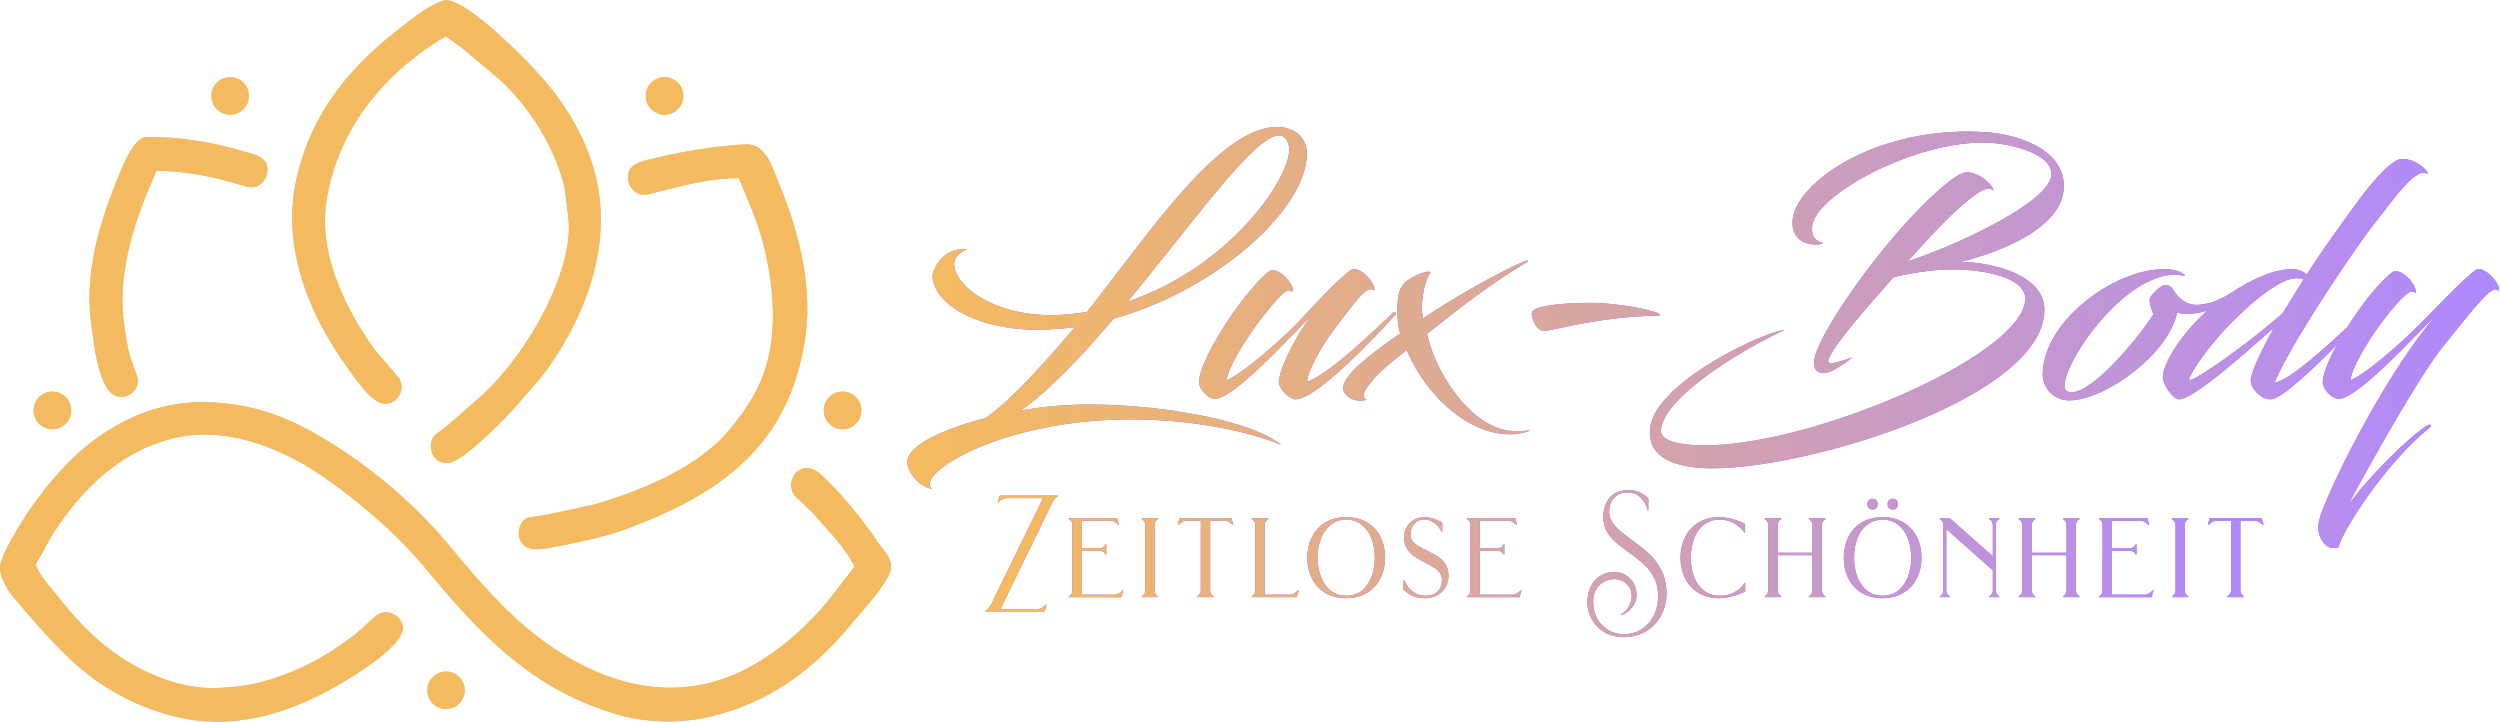 <svg xmlns="http://www.w3.org/2000/svg" xmlns:xlink="http://www.w3.org/1999/xlink" width="2528" height="730"><defs><path id="eaqta" d="M1872.432 1561c19.863-.27 67.325 46.845 79.957 59.499 26.296 26.342 49.407 56.138 64.231 93.945 33.081 84.368-3.318 166.925-41.21 219.776-9.015 12.573-19.816 23.552-29.558 35.3-10.132 12.22-54.02 56.787-69.064 59.5-17.373 3.131-24.095-17.267-15.347-27.9l14.21-10.817 25.011-21.921c32.277-26.891 62.493-69.32 80.148-110.742 7.837-18.389 19.6-50.222 15.631-78.573-1.794-12.82-2.215-24.583-5.4-35.585-12.198-42.143-39.626-81.993-69.347-106.756-10.61-9.014-21.754-18.031-32.363-27.045-5.4-3.985-11.332-7.972-16.731-11.957-56.35 33.405-108.852 89.232-120.58 167.679-8.805 58.889 27.166 119.69 50.02 150.597 7.863 9.109 15.728 18.22 23.59 27.33 7.144 11.646-2.359 28.193-16.768 25.621-13.388-2.389-30.105-28.644-37.516-39.001-30.613-42.78-67.428-114.058-48.885-191.308 16.55-68.946 58.351-114.43 106.864-151.45 12.707-9.698 27.393-21.86 43.107-26.192zm-302.027 138.473c35.125-.325 67.531 5.817 95.625 13.95 11.49 3.325 29.25 5.418 26.147 22.774-1.387 7.757-8.533 15.876-19.326 13.95l-25.864-7.402c-20.199-4.967-43.096-8.885-66.79-9.11l-11.084 26.191c-12.392 31.585-28.216 80.594-21.884 126.684 1.785 12.99 3.385 25.17 6.821 36.44l7.105 20.212c1.978 11.659-8.762 21.104-19.894 18.79-19.795-4.117-24.191-52.697-27.285-76.296-7.026-53.601 12.397-108.555 27.285-145.189 6.53-16.066 17.024-40.824 29.144-40.994zm607.647 7.57c19.008.48 25.2 24.363 30.99 38.147 16.469 39.206 35.706 98.61 27.274 156.86-15.946 110.16-86.57 158.221-177.917 192.731-22.34 8.44-47.262 13.786-73.042 18.79-9.407 1.825-24.197 5.071-31.831.284-10.443-6.548-8.693-24.116 1.705-29.322l21.6-3.416 44.905-9.68c51.655-14.85 106.79-38.687 136.99-74.871 15.615-18.71 29.685-38.233 37.8-64.624 14.973-48.692 3.786-111.573-11.368-151.736l-15.916-39.002c-34.312-.172-63.87 9.715-91.232 16.227-11.439 2.723-19.318-5.456-20.747-13.95-2.746-16.305 13.12-19.173 24.158-21.92 22.002-5.474 40.09-8.469 61.958-11.69 11.838-1.362 23.06-2.482 34.673-2.829zm-558.191 260.485c54.898-.795 92.598 15.25 126.758 35.3 49.129 28.837 93.748 66.791 129.317 109.319 28.376 33.929 55.247 66.436 90.663 93.376 60.309 45.876 140.288 73.89 220.832 25.906 28.218-16.81 53.401-39.97 73.611-64.908l25.011-32.453c-9.418-20.73-28.57-38.105-42.632-54.944l-17.905-17.081c-6.238-7.981-3.266-20.379 3.979-25.052 12.457-8.037 23.576 4.54 29.842 10.818 18.934 18.967 35.556 39.701 50.874 62.345 4.345 6.423 14.6 15.083 12.505 26.76-2.433 13.564-29.826 42.7-38.653 53.52-36.623 44.893-83.562 83.117-151.2 96.793-11.556 2.337-27.197 3.673-41.78 3.132-16.248-.604-29.386-2.534-42.63-6.263-90.905-25.597-144.052-85.65-196.96-149.174-28.841-34.63-64.726-65.256-102.031-91.384-33.55-23.496-93.063-53.754-152.338-39.286-25.08 6.122-45.391 17.187-63.095 30.746-23.915 18.316-44.035 42.632-60.253 68.608l-15.915 28.753c5.817 13.02 17.836 25.599 26.431 36.44 28.86 36.402 64.638 67.905 115.106 82.558 11.316 3.286 23.318 5.16 36.663 5.41 8.417.156 32.103-1.66 44.053-4.556 41.11-9.965 72.372-27.745 101.18-49.82l21.315-19.073c10.61-7.759 24.803-.321 26.716 10.533 3.065 17.39-39.555 44.09-50.874 51.243-41.528 26.242-106.35 57.788-177.348 40.994-28.002-6.623-51.064-17.11-72.19-30.46-34.049-21.518-59.646-51.655-86.979-83.286-8.889-10.286-18.236-20.89-19.884-36.282-1.289-12.03 24.268-51.4 30.126-59.783 29.177-41.753 63.207-77.85 114.253-97.646 10.536-4.087 22.241-6.88 34.39-9.11l19.042-1.993zM1475 1957c10.493 0 19 8.507 19 19s-8.507 19-19 19c-10.494 0-19-8.507-19-19 0-10.494 8.506-19 19-19zm799 0c10.493 0 19 8.507 19 19s-8.507 19-19 19c-10.494 0-19-8.507-19-19 0-10.494 8.506-19 19-19zm-180-318c10.493 0 19 8.506 19 19 0 10.493-8.507 19-19 19-10.494 0-19-8.507-19-19 0-10.494 8.506-19 19-19zm-439.25 0c10.493 0 19 8.506 19 19 0 10.493-8.507 19-19 19-10.494 0-19-8.507-19-19 0-10.494 8.506-19 19-19zM1873 2240c10.493 0 19 8.506 19 19 0 10.493-8.507 19-19 19-10.494 0-19-8.507-19-19 0-10.494 8.506-19 19-19z"/><path id="eaqtc" d="M2471.36 2176.825c2.625 0 5.32-1.446 8.091-4.335h.875l-1.968 6.844h-59.808v-.912a9.903 9.903 0 0 0 3.062-2.167c.874-.913 1.785-2.321 2.733-4.221l52.373-107.34h-36.738c-2.697 0-5.43 1.445-8.2 4.334h-.875l1.968-6.844h58.933v.912c-2.26.99-4.192 3.12-5.794 6.388l-52.373 107.34zm31.38-12.89c2.406-1.369 3.608-3.232 3.608-5.59V2091.5c0-2.356-1.202-4.22-3.608-5.59v-.912h48.874l1.968 6.844h-.875c-2.77-2.89-5.504-4.335-8.2-4.335h-28.646v27.834h17.712c2.843 0 4.92-1.293 6.233-3.879h.874v10.153h-.874c-1.386-2.51-3.463-3.765-6.233-3.765h-17.712v44.488h33.02c2.695 0 5.429-1.444 8.2-4.335h.875l-1.968 6.844h-53.248zm73.802 0c2.405-1.444 3.608-3.574 3.608-6.388v-65.249c0-2.812-1.203-4.942-3.608-6.388v-.912h16.51v.912c-2.406 1.37-3.608 3.5-3.608 6.388v65.249c0 2.89 1.202 5.02 3.608 6.388v.912h-16.51zm92.608-72.093h-.875c-2.77-2.89-5.504-4.334-8.2-4.334h-14.323v70.039c0 2.89 1.202 5.02 3.608 6.388v.912h-16.729v-.912c2.405-1.444 3.608-3.574 3.608-6.388v-70.04h-14.432c-1.531 0-3.026.457-4.483 1.37-1.46.912-2.698 1.901-3.718 2.965h-.874l1.968-6.844h52.482zm57.182 70.496c1.531 0 3.024-.456 4.483-1.369 1.458-.913 2.66-1.9 3.608-2.966h.875l-1.968 6.844h-45.594v-.912c2.405-1.369 3.608-3.497 3.608-6.388v-65.249c0-2.889-1.203-5.019-3.608-6.388v-.912h16.729v.912c-2.406 1.446-3.608 3.576-3.608 6.388v70.04zm56.966-78.367c8.31 0 15.433 1.845 21.375 5.533 5.94 3.69 10.404 8.632 13.394 14.829 2.988 6.199 4.483 13.1 4.483 20.704 0 7.454-1.53 14.278-4.592 20.475-3.062 6.2-7.563 11.142-13.503 14.83-5.942 3.69-12.995 5.532-21.157 5.532-8.31 0-15.436-1.825-21.376-5.475-5.942-3.65-10.406-8.573-13.394-14.773-2.99-6.197-4.483-13.06-4.483-20.59 0-7.603 1.494-14.504 4.483-20.703 2.988-6.197 7.452-11.14 13.394-14.83 5.94-3.687 13.066-5.532 21.376-5.532zm0 79.393c6.123 0 11.352-1.71 15.69-5.133 4.336-3.422 7.616-8.042 9.84-13.86 2.223-5.817 3.335-12.262 3.335-19.334 0-7.148-1.112-13.632-3.335-19.45-2.224-5.817-5.504-10.455-9.84-13.916-4.338-3.46-9.567-5.19-15.69-5.19-6.123 0-11.354 1.73-15.69 5.19-4.338 3.461-7.618 8.1-9.84 13.917-2.225 5.817-3.335 12.301-3.335 19.449 0 7.072 1.11 13.517 3.334 19.335 2.223 5.817 5.503 10.437 9.84 13.86 4.337 3.421 9.568 5.132 15.69 5.132zm65.056-61.598c0 2.435.71 4.583 2.132 6.445 1.421 1.865 3.188 3.442 5.303 4.734 2.113 1.294 5.03 2.852 8.747 4.677 4.737 2.281 8.583 4.374 11.535 6.274 2.952 1.902 5.467 4.449 7.544 7.643 2.078 3.194 3.116 7.072 3.116 11.635 0 4.032-.967 7.776-2.897 11.236-1.932 3.461-4.647 6.236-8.146 8.327-3.499 2.093-7.473 3.137-11.918 3.137-5.685 0-10.168-.798-13.448-2.395-3.28-1.597-6.342-3.725-9.185-6.388v-9.24h.766c1.457 2.738 2.86 5.058 4.21 6.958 1.347 1.902 3.534 3.804 6.56 5.704 3.023 1.901 6.724 2.851 11.097 2.851 5.03 0 9.002-1.425 11.918-4.277 2.915-2.852 4.374-6.825 4.374-11.92 0-2.662-.73-4.98-2.187-6.959-1.46-1.976-3.28-3.668-5.467-5.076-2.187-1.406-5.177-3.098-8.966-5.076-4.592-2.357-8.328-4.506-11.207-6.445-2.88-1.94-5.321-4.467-7.325-7.586-2.006-3.117-3.007-6.919-3.007-11.407 0-4.03.875-7.603 2.624-10.723 1.75-3.117 4.19-5.55 7.325-7.3 3.134-1.749 6.742-2.624 10.825-2.624 2.624 0 5.557.496 8.802 1.483 3.242.99 6.213 2.32 8.91 3.993v9.125h-.765c-1.53-3.194-3.827-6.026-6.888-8.498-3.061-2.47-6.56-3.707-10.496-3.707-4.155 0-7.509 1.445-10.06 4.334-2.552 2.891-3.826 6.58-3.826 11.065zm56.965 62.169c2.405-1.369 3.608-3.232 3.608-5.59V2091.5c0-2.356-1.203-4.22-3.608-5.59v-.912h48.874l1.968 6.844h-.875c-2.77-2.89-5.505-4.335-8.2-4.335h-28.647v27.834h17.713c2.843 0 4.92-1.293 6.232-3.879h.875v10.153h-.875c-1.385-2.51-3.463-3.765-6.232-3.765h-17.713v44.488h33.02c2.696 0 5.43-1.444 8.2-4.335h.875l-1.968 6.844h-53.247zm163.566-107.34c4.52 0 8.546.912 12.083 2.737 3.534 1.825 6.14 3.764 7.817 5.818v11.977h-.875c-.51-3.194-1.695-6.178-3.553-8.955-1.859-2.775-4.155-5-6.888-6.673-2.734-1.672-5.631-2.51-8.693-2.51-6.56 0-11.463 1.865-14.706 5.59-3.244 3.727-4.865 8.327-4.865 13.803 0 3.727.984 7.168 2.952 10.323 1.968 3.157 4.428 6.008 7.38 8.555 2.952 2.55 7.053 5.724 12.3 9.525 7.436 5.476 13.504 10.4 18.205 14.773 4.702 4.373 8.729 9.886 12.082 16.54 3.352 6.655 5.03 14.392 5.03 23.213 0 7.832-1.787 15.115-5.358 21.845-3.572 6.73-8.637 12.091-15.198 16.084-6.56 3.992-14.104 5.989-22.633 5.989-7.435 0-13.94-1.654-19.516-4.962-5.577-3.308-9.84-7.663-12.793-13.062-2.952-5.4-4.428-11.179-4.428-17.338 0-5.932 1.148-11.197 3.444-15.8 2.296-4.6 5.484-8.173 9.567-10.722 4.081-2.547 8.747-3.821 13.995-3.821 4.446 0 8.382 1.046 11.809 3.137 3.425 2.092 6.085 4.905 7.982 8.44 1.894 3.537 2.842 7.358 2.842 11.465 0 4.638-1.513 8.84-4.537 12.605-3.026 3.764-6.724 6.406-11.098 7.928l-.328-.799c3.28-1.673 5.94-4.145 7.981-7.414 2.04-3.27 3.062-7.263 3.062-11.978 0-2.889-.784-5.59-2.35-8.099-1.569-2.51-3.701-4.505-6.397-5.989-2.698-1.482-5.686-2.224-8.966-2.224-3.28 0-6.56.818-9.84 2.453-3.28 1.636-5.996 4.163-8.146 7.585-2.15 3.422-3.225 7.682-3.225 12.776 0 6.463 1.384 12.186 4.155 17.168 2.769 4.98 6.505 8.84 11.207 11.578 4.701 2.738 9.93 4.107 15.69 4.107 6.924 0 13.01-1.75 18.26-5.247 5.248-3.5 9.293-8.176 12.136-14.031 2.843-5.857 4.264-12.245 4.264-19.164 0-7.073-1.367-13.25-4.1-18.537-2.734-5.284-6.068-9.733-10.005-13.346-3.936-3.611-9.184-7.814-15.745-12.605-5.758-4.181-10.332-7.757-13.721-10.722-3.39-2.966-6.215-6.483-8.474-10.552-2.26-4.067-3.39-8.687-3.39-13.86 0-7.985 2.114-14.581 6.342-19.791 4.227-5.208 10.642-7.814 19.243-7.814zm91.844 109.28c-8.31 0-15.435-1.826-21.375-5.476-5.942-3.65-10.425-8.573-13.45-14.773-3.025-6.197-4.537-13.06-4.537-20.59 0-7.603 1.512-14.504 4.538-20.703 3.024-6.197 7.507-11.14 13.449-14.83 5.94-3.687 13.065-5.532 21.375-5.532 4.445 0 9.31.78 14.596 2.339 5.285 1.56 9.057 3.1 11.317 4.62v8.555h-.875c-.584-1.141-1.95-2.738-4.1-4.791-2.15-2.053-5.03-3.935-8.637-5.647-3.609-1.71-7.709-2.566-12.3-2.566-6.124 0-11.372 1.73-15.746 5.19-4.373 3.461-7.672 8.119-9.895 13.974-2.224 5.856-3.335 12.32-3.335 19.392 0 7.072 1.111 13.5 3.335 19.278 2.223 5.78 5.522 10.4 9.895 13.86 4.374 3.46 9.622 5.19 15.745 5.19 4.445 0 8.436-.703 11.972-2.11 3.535-1.407 6.397-3.099 8.583-5.077 2.187-1.977 3.718-3.916 4.593-5.817h.874v8.555c-2.115 1.445-5.959 2.966-11.535 4.563-5.576 1.597-10.406 2.395-14.487 2.395zm45.703-1.94c2.406-1.369 3.608-3.497 3.608-6.388v-65.249c0-2.889-1.202-5.019-3.608-6.388v-.912h16.729v.912c-2.406 1.446-3.608 3.576-3.608 6.388v27.605h35.207v-27.605c0-2.812-1.203-4.942-3.609-6.388v-.912h16.729v.912c-2.405 1.37-3.608 3.5-3.608 6.388v65.249c0 2.89 1.203 5.02 3.608 6.388v.912h-16.729v-.912c2.406-1.444 3.609-3.574 3.609-6.388v-35.134h-35.207v35.134c0 2.814 1.202 4.944 3.608 6.388v.912h-16.729zm119.287-79.964c8.31 0 15.434 1.845 21.376 5.533 5.94 3.69 10.404 8.632 13.394 14.829 2.988 6.199 4.483 13.1 4.483 20.704 0 7.454-1.531 14.278-4.592 20.475-3.062 6.2-7.564 11.142-13.504 14.83-5.942 3.69-12.994 5.532-21.157 5.532-8.31 0-15.435-1.825-21.375-5.475-5.942-3.65-10.406-8.573-13.394-14.773-2.99-6.197-4.483-13.06-4.483-20.59 0-7.603 1.493-14.504 4.483-20.703 2.988-6.197 7.452-11.14 13.394-14.83 5.94-3.687 13.066-5.532 21.375-5.532zm0 79.393c6.124 0 11.353-1.71 15.69-5.133 4.336-3.422 7.617-8.042 9.84-13.86 2.224-5.817 3.336-12.262 3.336-19.334 0-7.148-1.112-13.632-3.335-19.45-2.224-5.817-5.505-10.455-9.84-13.916-4.338-3.46-9.567-5.19-15.69-5.19-6.123 0-11.354 1.73-15.69 5.19-4.338 3.461-7.618 8.1-9.841 13.917-2.224 5.817-3.335 12.301-3.335 19.449 0 7.072 1.11 13.517 3.335 19.335 2.223 5.817 5.503 10.437 9.84 13.86 4.337 3.421 9.568 5.132 15.69 5.132zm-10.277-87.15c-1.53 0-2.771-.493-3.718-1.482-.948-.988-1.421-2.282-1.421-3.879 0-1.672.473-3.003 1.421-3.992.947-.988 2.187-1.483 3.718-1.483 1.602 0 2.878.495 3.827 1.483.946.989 1.421 2.32 1.421 3.992 0 1.597-.475 2.891-1.421 3.879-.949.989-2.225 1.482-3.827 1.482zm20.555 0c-1.604 0-2.88-.493-3.827-1.482-.948-.988-1.421-2.282-1.421-3.879 0-1.672.473-3.003 1.421-3.992.947-.988 2.223-1.483 3.827-1.483 1.53 0 2.77.495 3.718 1.483.946.989 1.421 2.32 1.421 3.992 0 1.597-.475 2.891-1.421 3.879-.948.989-2.187 1.482-3.718 1.482zm107.698 9.696c-2.405 1.37-3.608 3.5-3.608 6.388v65.249c0 2.89 1.203 5.02 3.608 6.388v.912h-10.168v-.912c2.405-1.444 3.608-3.574 3.608-6.388v-19.848l-47.016-41.75v61.598c0 2.814 1.203 4.944 3.609 6.388v.912h-10.169v-.912c2.406-1.444 3.608-3.574 3.608-6.388v-65.249c0-2.812-1.202-4.942-3.608-6.388v-.912h10.06l43.516 38.442v-31.142c0-2.812-1.203-4.942-3.608-6.388v-.912h10.168zm19.68 78.025c2.405-1.369 3.608-3.497 3.608-6.388v-65.249c0-2.889-1.203-5.019-3.609-6.388v-.912h16.73v.912c-2.406 1.446-3.609 3.576-3.609 6.388v27.605h35.207v-27.605c0-2.812-1.203-4.942-3.608-6.388v-.912h16.728v.912c-2.405 1.37-3.608 3.5-3.608 6.388v65.249c0 2.89 1.203 5.02 3.608 6.388v.912h-16.728v-.912c2.405-1.444 3.608-3.574 3.608-6.388v-35.134h-35.207v35.134c0 2.814 1.203 4.944 3.608 6.388v.912h-16.729zm81.128 0c2.406-1.369 3.608-3.232 3.608-5.59V2091.5c0-2.356-1.202-4.22-3.608-5.59v-.912h48.874l1.968 6.844h-.874c-2.771-2.89-5.505-4.335-8.2-4.335h-28.647v27.834h17.712c2.843 0 4.92-1.293 6.233-3.879h.874v10.153h-.874c-1.386-2.51-3.463-3.765-6.233-3.765h-17.712v44.488h33.02c2.695 0 5.43-1.444 8.2-4.335h.875l-1.968 6.844h-53.248zm73.802 0c2.405-1.444 3.608-3.574 3.608-6.388v-65.249c0-2.812-1.203-4.942-3.608-6.388v-.912h16.51v.912c-2.406 1.37-3.608 3.5-3.608 6.388v65.249c0 2.89 1.202 5.02 3.608 6.388v.912h-16.51zm92.608-72.093h-.875c-2.77-2.89-5.504-4.334-8.2-4.334h-14.323v70.039c0 2.89 1.202 5.02 3.608 6.388v.912h-16.73v-.912c2.406-1.444 3.61-3.574 3.61-6.388v-70.04h-14.433c-1.531 0-3.026.457-4.483 1.37-1.46.912-2.698 1.901-3.718 2.965h-.875l1.968-6.844h52.483z"/><path id="eaqte" d="M2565.875 1985.103c-17.638 0-35.275.982-52.913 2.946-106.479 12.77-163.638 56.318-148.614 67.123-6.859 0-23.19-11.46-24.823-25.867-1.633-17.353 36.255-34.38 79.043-45.512 28.09-19.646 62.712-59.592 90.475-92.008-13.065 1.638-25.804 2.62-38.542 2.62-56.179 0-101.906-22.92-105.5-52.716-.653-4.257 3.267-12.442 7.84-18.009 9.472-11.132 24.823-11.787 27.11-10.478-5.88 1.965-12.739 7.531-13.065 13.425-.98 22.265 37.888 53.043 98.313 53.043 5.88 0 12.085-.327 18.618-.982 5.879-.655 11.431-1.31 17.31-2.292 64.019-80.547 132.936-185.652 191.401-186.962 18.618-.327 33.316 11.133 30.703 32.089-5.879 56.317-93.74 133.263-195.32 161.75-31.03 36.999-67.611 75.308-94.068 92.989 16.331-2.947 32.663-4.911 46.707-5.566 7.513-.328 15.025-.655 23.19-.655 70.878 0 162.332 15.389 194.014 40.928-36.581-15.061-92.76-25.866-151.879-25.866zm-3.593-119.185c105.173-35.362 166.251-127.696 163.312-155.528-.98-8.513-5.88-14.407-14.372-11.787-26.783 8.185-86.228 91.68-148.94 167.315zm186.504 13.425c-32.989 33.725-76.756 80.875-96.353 84.804h-2.614c-5.226 0-15.35-8.84-15.35-16.699 0-14.08 17.964-47.15 36.58-73.016 11.433-16.044 25.15-31.76 33.317-38.31 1.633-1.637 3.592-1.964 4.572-1.964 7.84 0 20.577 12.77 20.577 21.283 0 1.31-1.306-.328-4.246-.655-4.9-.655-18.617 16.371-29.722 30.778-16.658 21.938-32.99 50.424-32.99 59.92 15.679-6.549 48.994-36.017 64.672-51.08 16.984-16.698 41.154-45.184 59.772-59.591 1.633-1.31 3.266-1.637 4.573-1.637 7.839 0 20.25 12.77 20.25 20.955 0 1.31-.98-.327-3.92-.655-2.285 0-6.532 2.947-10.778 7.531-4.899 5.239-14.044 17.026-24.823 31.433-16.331 21.938-28.416 45.185-28.416 54.353 20.577-6.22 66.958-50.751 86.881-69.742 1.96-1.637 3.593.982 2.613 1.965-28.416 31.105-81.655 85.786-101.253 85.786-1.633 0-3.592-.655-5.226-1.965-5.226-2.62-11.758-10.15-11.758-16.044 0-3.274 1.96-9.168 3.593-14.079 5.552-15.062 17.964-38.31 30.05-53.37zm71.53 31.433c5.553-4.256 11.759-8.513 17.638-12.442-1.96-6.221-2.94-14.734-2.94-22.593 0-7.203.653-14.079 1.633-18.335 3.267-12.443 14.698-16.7 22.537-19.974 2.94-.982 8.493-2.62 9.8-.982-.654.655-.98.982-2.614 3.602-3.92 7.858-6.533 21.61-6.533 32.415 0 3.93.654 7.858 1.307 10.478 31.356-21.283 79.696-48.46 103.866-58.282 2.286-.983 2.286.654.653 1.637-38.214 22.592-75.123 52.06-100.6 72.361 8.166 38.964 45.728 98.229 88.842 98.229 4.9 0 9.472 0 13.391-.655.98-.327 2.287 0 .327.655-5.879 2.292-12.738 3.274-19.27 3.274-41.482 0-84.27-38.964-103.867-85.131-17.964 13.752-30.049 24.23-37.888 34.707-6.86 8.513-7.186 14.407-2.286 15.062-4.573 2.62-16.658 2.292-22.537-6.549-.98-1.31-1.633-2.946-1.633-4.584 0-9.823 15.024-24.557 40.174-42.893zm150.572-33.07c0-8.513 39.521-10.478 59.118-10.478 27.763 0 70.224 8.186 70.224 12.115 0 .327 0 .982-.653.982-56.18 0-109.745 15.39-115.951 15.39-7.512 0-12.738-11.46-12.738-18.01zm380.19-52.389c54.546-18.008 140.121-59.592 145.02-85.458 4.246-23.903-43.44-33.398-60.751-34.38-72.51-4.584-179.316 52.388-180.95 85.131-.653 6.876 1.634 14.08 11.106 16.044 0 .327-3.266 1.637-7.186 1.637-15.678 0-25.476-9.823-23.517-25.867 4.246-35.69 77.083-88.405 177.03-88.405 5.879 0 11.758.327 17.964.654 34.949 2.292 81.33 18.664 79.043 56.973-2.613 45.513-81.982 69.087-105.173 74.326 1.633-.327 6.206 0 11.106.328 28.089 2.292 75.776 14.734 74.47 49.441-2.614 86.769-235.496 158.803-335.769 158.803-6.532 0-12.738-.327-18.29-.982-26.457-3.274-46.381-13.425-44.748-37.982 2.613-45.84 111.378-97.573 135.549-100.848.326.328 0 .328-2.287 1.31-34.622 16.044-119.87 65.158-122.157 100.193-.653 12.115 23.517 14.08 32.336 14.734 3.92.328 8.165.328 12.411.328 108.44 0 318.784-89.716 323.684-146.688 1.633-21.938-36.909-29.141-60.752-30.778-4.246-.328-8.166-.328-12.412-.328-19.597 0-39.195 2.947-60.098 7.858-18.618 21.283-65.978 73.672-65.978 85.132 0 .982 1.306 1.637 2.613 1.637 4.899.327 17.964-4.257 21.557-5.894-6.206 5.894-21.557 16.044-28.416 16.044-5.553 0-10.452-2.62-10.126-11.132.654-27.177 85.575-146.033 142.081-186.635 5.88-3.929 10.779-5.566 13.392-5.238 18.617 1.637 30.049 21.61 24.496 17.353-3.592-1.964-9.145 0-15.024 3.93-24.497 17.68-46.707 42.892-70.224 68.76zm270.776 13.425c-59.118 0-127.383 110.343-109.092 118.202 18.291 7.53 64.998-44.858 86.882-78.256-1.633-2.947-4.9-12.77-3.593-16.044.98-3.274 10.778-13.097 15.025-13.424 3.266-.328 6.859 2.292 7.512 3.274 6.206 10.15 14.045 17.681 27.11 16.699 15.001-1.347 25.398-7.771 31.611-11.573 23.44-15.102 44.276-24.444 62.782-24.444 6.205 0 11.431 2.292 14.371 5.566 20.25-31.433 40.501-58.61 56.506-80.547 10.125-12.77 19.27-23.248 27.11-29.796 4.899-3.93 9.145-6.549 12.085-6.549 18.29-.982 31.355 18.009 25.476 14.407-11.105-5.239-32.989 25.54-46.707 43.22-14.371 18.009-27.763 37.327-43.767 61.23-28.743 43.22-54.873 86.44-63.039 107.069 13.36-1.011 50.644-34.586 73.576-56.032a350.839 350.839 0 0 1 11.675-17.312c11.105-16.044 24.497-30.779 32.663-37.327 1.633-1.637 3.592-1.965 4.572-1.965 7.84 0 20.25 12.77 20.25 21.283 0 1.31-.979-.327-3.592-.655-5.226-.655-18.618 15.062-29.723 29.796-16.657 21.61-32.662 50.424-32.662 59.92 15.678-6.549 48.993-36.017 64.345-51.08 17.31-16.698 42.787-44.857 60.752-59.264 1.96-1.637 3.266-1.964 4.899-1.964 7.512 0 20.25 13.097 20.25 21.283 0 1.31-1.306-.328-3.592-.655-2.614-.328-6.86 2.62-11.432 7.53-13.718 14.407-27.11 32.089-41.481 49.77-25.477 31.76-77.41 125.077-96.68 161.422 25.803-35.69 73.163-79.238 82.635-82.185 1.633 0 1.633 1.965 1.633 1.965-46.707 37.327-89.821 106.087-93.414 121.803-.653.655-1.96.983-3.593.983-13.065 1.31-17.964-16.7-16.984-22.593.98-9.823 7.839-24.23 13.718-37.982 16.984-37.326 61.405-124.095 107.459-177.139-32.99 33.726-79.043 82.84-98.64 86.77h-2.613c-5.226 0-15.352-8.841-15.352-16.7 0-8.067 5.898-22.369 14.437-37.978-23.074 23.523-51.99 50.848-64.085 54.677-3.92 1.31-7.513.328-10.78-1.31-5.225-2.946-12.41-9.822-12.41-17.026 0-6.549 7.185-23.575 23.19-53.043-11.432 9.168-78.716 72.034-95.7 72.034-5.88 0-16.332-14.734-16.332-22.265 0-14.372 19.423-44.754 45.287-67.756-.61.219-1.225.43-1.845.633-7.186 2.292-14.045 2.947-19.27 2.947-4.9 0-8.166-.655-9.8-1.31-8.818 43.548-76.43 90.698-111.051 88.733-15.025-.982-24.824-13.424-24.824-25.867 0-53.37 71.53-106.741 123.137-106.741 12.412 0 17.638 3.601 19.924 5.566 1.633.982.653.982-.653.982-3.266-.327-5.88-.982-8.166-.982zm129.668 4.584c-4.246-1.31-9.145-1.31-13.718 0-13.718 3.602-35.275 20.3-53.24 37.982-29.395 27.831-51.279 62.211-48.666 63.848 3.92 2.292 56.18-34.052 94.394-67.45z"/><linearGradient id="eaqtb" x1="1422" x2="2323" y1="1925.8" y2="1926" gradientUnits="userSpaceOnUse"><stop offset="0" stop-color="#f3b360"/><stop offset=".5" stop-color="#edd8a4"/><stop offset="1" stop-color="#e6a94e"/></linearGradient><linearGradient id="eaqtd" x1="3710.55" x2="2418.55" y1="2130.59" y2="2131.23" gradientUnits="userSpaceOnUse"><stop offset="0" stop-color="#af88ff"/><stop offset="1" stop-color="#f5bb5d"/></linearGradient><linearGradient id="eaqtf" x1="3949.47" x2="2339.47" y1="1902.43" y2="1902.16" gradientUnits="userSpaceOnUse"><stop offset="0" stop-color="#af88ff"/><stop offset="1" stop-color="#f5bb5d"/></linearGradient></defs><g transform="translate(-1422 -1561)"><use fill="url(#eaqtb)" xlink:href="#eaqta"/><use fill="#f4ba60" xlink:href="#eaqta"/></g><g transform="translate(-1422 -1561)"><use fill="#a14bff" xlink:href="#eaqtc"/><use fill="url(#eaqtd)" xlink:href="#eaqtc"/></g><g transform="translate(-1422 -1561)"><use fill="#a14bff" xlink:href="#eaqte"/><use fill="url(#eaqtf)" xlink:href="#eaqte"/></g></svg>